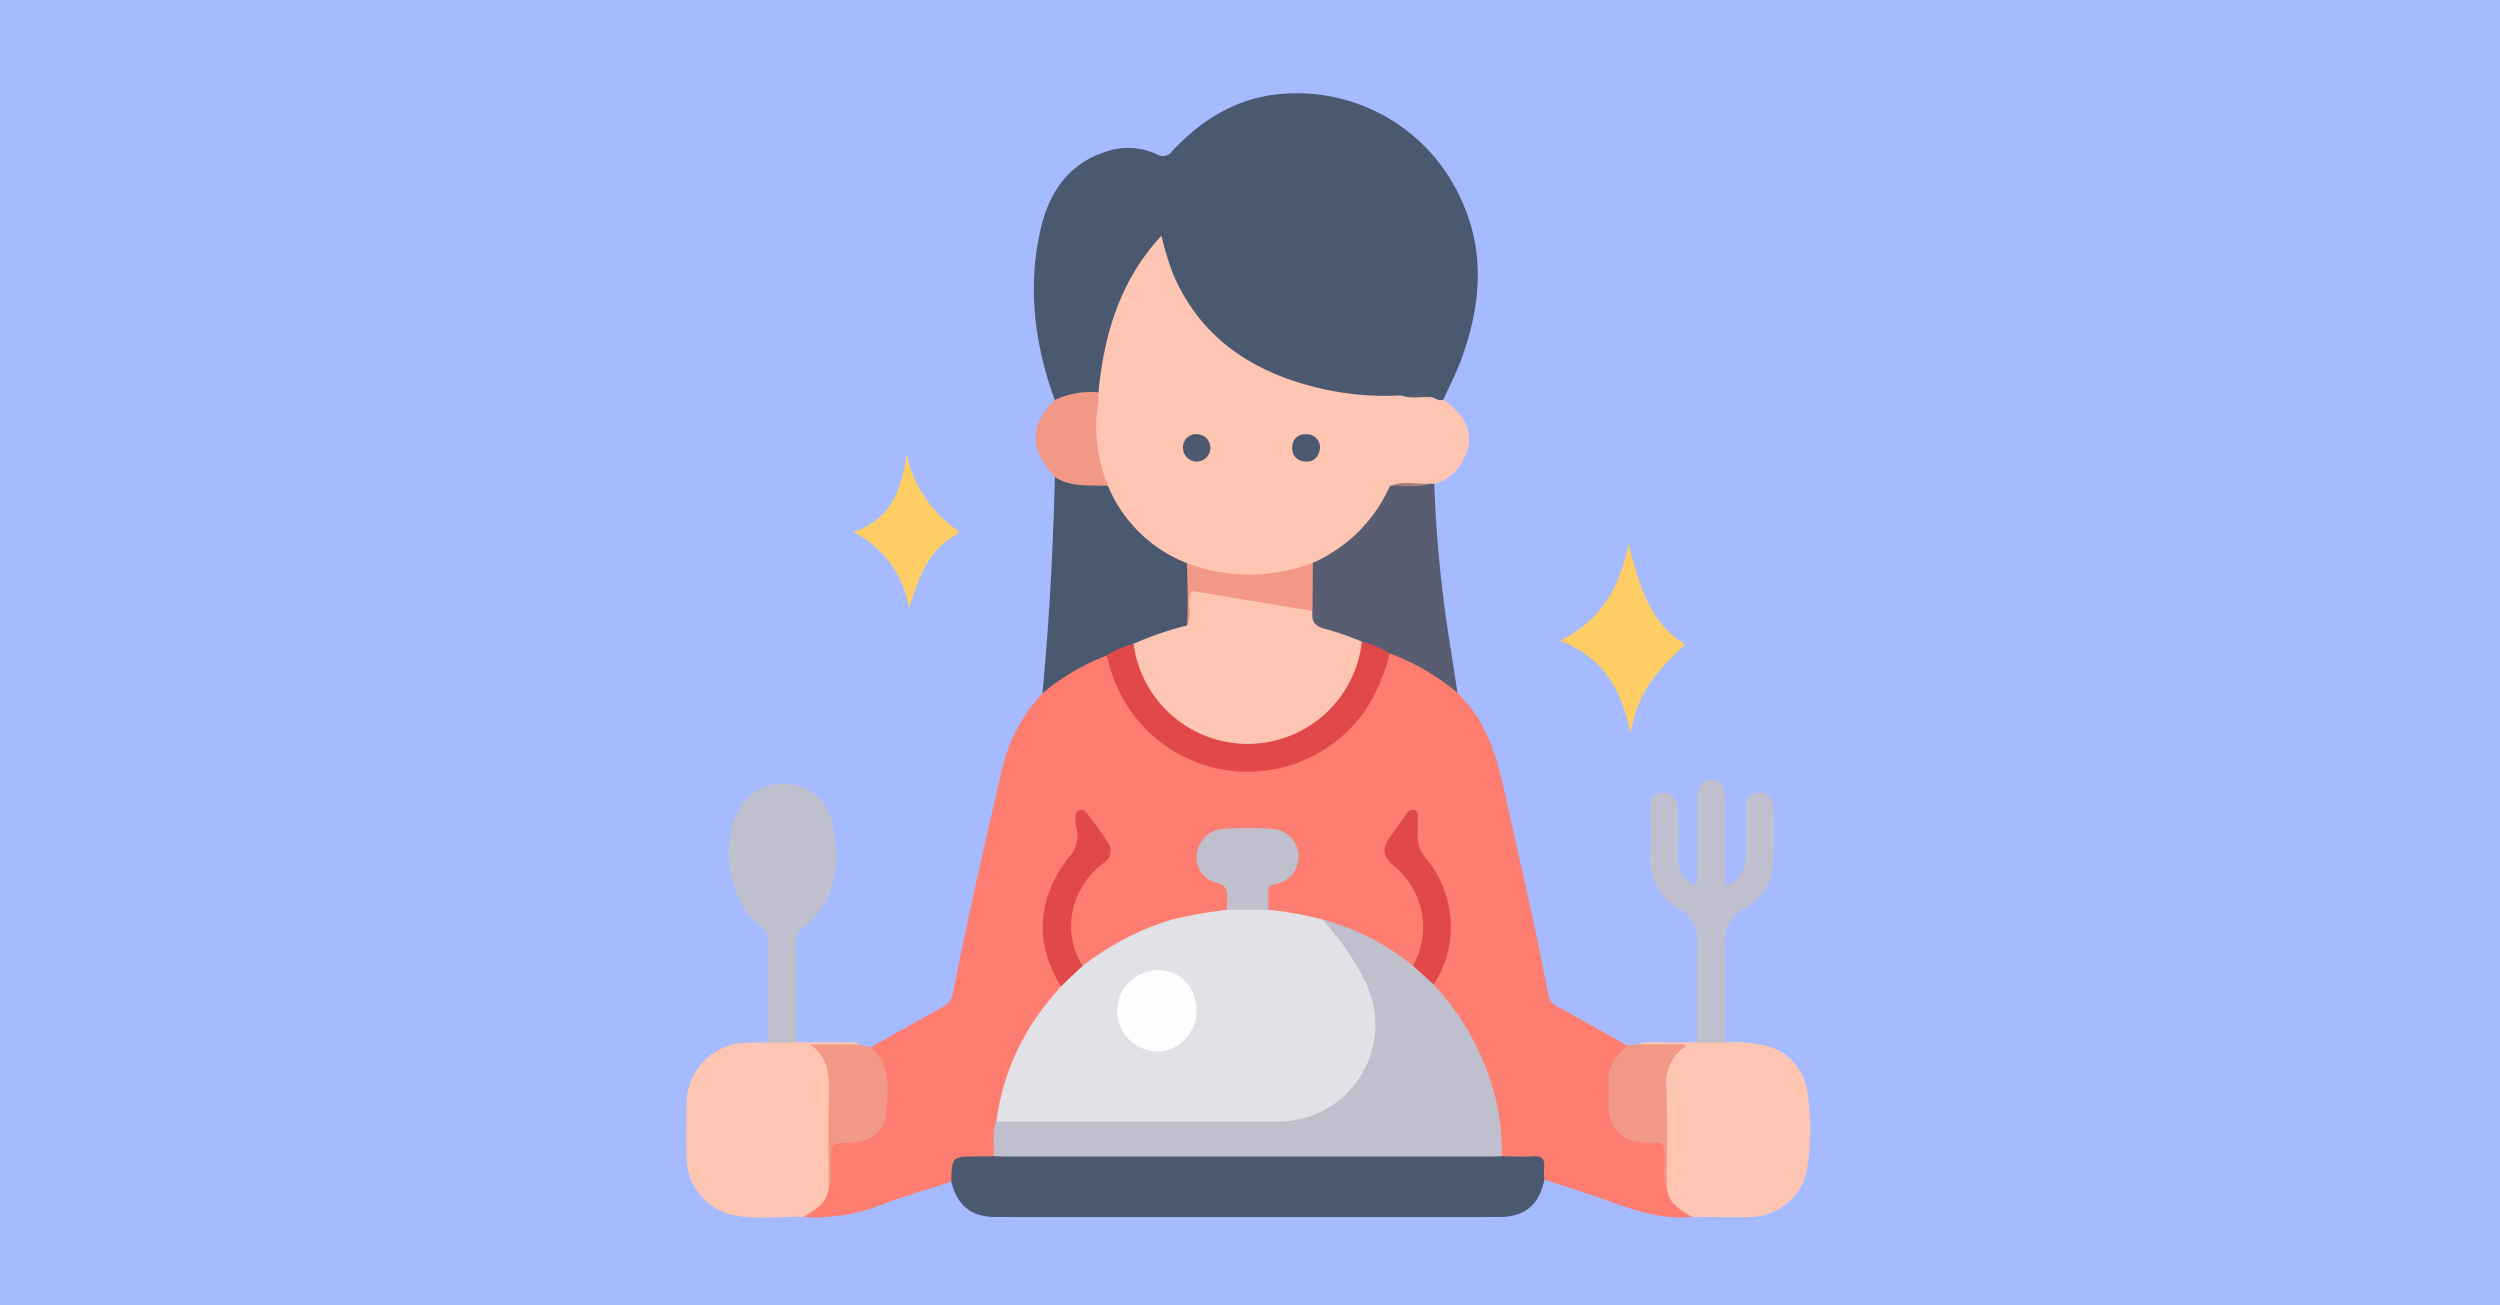 <svg xmlns="http://www.w3.org/2000/svg" xmlns:xlink="http://www.w3.org/1999/xlink" width="295" height="154" viewBox="0 0 295 154">
  <defs>
    <clipPath id="clip-path">
      <rect id="Rectángulo_38081" data-name="Rectángulo 38081" width="132.604" height="132.678" fill="none"/>
    </clipPath>
  </defs>
  <g id="_73" data-name="73" transform="translate(-180 -7006)">
    <rect id="Rectángulo_37925" data-name="Rectángulo 37925" width="295" height="154" transform="translate(180 7006)" fill="#a6bbff"/>
    <g id="Grupo_158950" data-name="Grupo 158950" transform="translate(261 7017)">
      <g id="Grupo_158949" data-name="Grupo 158949" clip-path="url(#clip-path)">
        <path id="Trazado_135929" data-name="Trazado 135929" d="M28.895,146.907c2.828-1.587,5.646-3.192,8.491-4.748a2.136,2.136,0,0,0,1.221-1.63c1.772-8.947,3.781-17.842,5.869-26.72a19.256,19.256,0,0,1,4.7-8.677,13.616,13.616,0,0,1,7.538-4.576c.683.4.66,1.167.871,1.792,2.294,6.821,7.861,11.376,15.028,11.68a16.028,16.028,0,0,0,14.348-7.09,17.675,17.675,0,0,0,2.485-5.456c.126-.428.116-.925.587-1.183a1.3,1.3,0,0,1,1.052.119,36.568,36.568,0,0,1,5.723,3.141,5.677,5.677,0,0,1,1.336,1.518c3.27,3.111,4.557,7.141,5.5,11.407,1.779,8.067,3.7,16.1,5.224,24.225a1.948,1.948,0,0,0,1.149,1.411c2.723,1.5,5.429,3.029,8.141,4.548.11.531-.239.867-.553,1.184a4.416,4.416,0,0,0-1.234,3.374c.018.914-.027,1.829.014,2.742a3.555,3.555,0,0,0,3.712,3.749c3.286.007,2.817.51,2.86,3.076a10.356,10.356,0,0,0,.1,2.318,3.955,3.955,0,0,0,2.187,3.031c.295.139.7.28.595.764-4.344.475-8.183-1.359-12.139-2.655q-2.653-.868-5.3-1.739a.852.852,0,0,1-.462-.906c.055-1.284-.706-1.451-1.742-1.422a7.168,7.168,0,0,1-2.685-.177c-.612-.391-.5-1.029-.521-1.605a27.46,27.46,0,0,0-6.516-16.938,4.533,4.533,0,0,1-1.223-1.947,5.259,5.259,0,0,1,.583-1.527c1.914-4.642,1.576-9.014-1.6-13.024a4.981,4.981,0,0,1-1.161-3.281,3.912,3.912,0,0,0-.31-2.333,12.806,12.806,0,0,0-2.673,3.939c-.313.836.286,1.476.866,2.022a9.551,9.551,0,0,1,2.746,3.713c.982,2.833,1.211,5.623-.679,8.229-.807.262-1.257-.372-1.784-.75a26.394,26.394,0,0,0-9.318-4.411,32.363,32.363,0,0,0-4.77-.8,1.956,1.956,0,0,1-1.35-.52,3.923,3.923,0,0,1-.255-2.4c.044-.719.57-.946,1.165-1.158,1.587-.568,2.392-1.68,2.25-3.011A2.977,2.977,0,0,0,76,121.489a29.317,29.317,0,0,0-5.329.018,2.962,2.962,0,0,0-2.852,2.673c-.153,1.338.666,2.454,2.227,3.036,1.33.5,1.556,1.249,1.026,3.416a1.873,1.873,0,0,1-1.451.645,27.622,27.622,0,0,0-14.253,5.458,2.059,2.059,0,0,1-1.468.627c-1.613-1.536-1.818-3.547-1.642-5.56a9.689,9.689,0,0,1,3.4-6.54c1.357-1.205,1.4-1.661.376-3.128-.523-.75-1.024-1.518-1.618-2.216-.175-.206-.381-.47-.681-.339-.281.124-.268.448-.268.723a2.2,2.2,0,0,0,.065.545,4.261,4.261,0,0,1-.954,3.841,14.1,14.1,0,0,0-2.73,5.627,12.669,12.669,0,0,0,1.071,7.88,6.692,6.692,0,0,1,.62,1.52,1.571,1.571,0,0,1-.55,1.063,28.356,28.356,0,0,0-7,15.167c-.364,1.284.195,2.685-.5,3.926a5.265,5.265,0,0,1-2.931.31c-1.093-.02-1.763.248-1.688,1.5a1.071,1.071,0,0,1-.453,1.073c-2.844.935-5.723,1.776-8.521,2.83a20.992,20.992,0,0,1-8.95,1.321c-.1-.486.3-.624.594-.764a3.969,3.969,0,0,0,2.186-3.035,26.624,26.624,0,0,0,.11-3.677c.061-1.351.278-1.584,1.6-1.662.408-.024.819,0,1.228-.026a3.654,3.654,0,0,0,3.73-3.733c.055-1.09.033-2.183,0-3.276a4.168,4.168,0,0,0-.906-2.524c-.3-.381-.734-.715-.6-1.3" transform="translate(-7.167 -34.316)" fill="#fe7d71"/>
        <path id="Trazado_135930" data-name="Trazado 135930" d="M64.8,36.206c-2.388-6.592-3.246-13.345-1.649-20.225C64.2,11.45,66.7,7.97,71.493,6.705a7.961,7.961,0,0,1,5.366.508,1.347,1.347,0,0,0,1.835-.424C81.981,3.3,85.857.8,90.705.176a21.227,21.227,0,0,1,21.914,12.059c3.076,6.436,2.487,12.873.1,19.313-.586,1.579-1.371,3.084-2.064,4.624-.5.434-1.006.143-1.509.007a13.214,13.214,0,0,0-3.3-.17A37.4,37.4,0,0,1,94.956,34.9c-8.745-2.386-15.009-7.413-17.536-16.431-.059-.21-.071-.457-.411-.574A16.457,16.457,0,0,0,73.9,22.31a32.674,32.674,0,0,0-3.3,10.568,5.277,5.277,0,0,1-.659,2.619c-1.718.217-3.419.556-5.145.708" transform="translate(-21.342 0)" fill="#4a5870"/>
        <path id="Trazado_135931" data-name="Trazado 135931" d="M112.894,44.624c.452.137.863.469,1.382.3,3.034,2.085,3.812,4.533,2.262,7.275a5.4,5.4,0,0,1-3.331,2.647,1.618,1.618,0,0,1-.615.305c-1.378.195-2.787-.183-4.15.232a14.72,14.72,0,0,0-1.938,2.949,17.4,17.4,0,0,1-7.764,6.228,20.344,20.344,0,0,1-14.621.072,17.283,17.283,0,0,1-9.861-9.655A18.853,18.853,0,0,1,73,46a3.749,3.749,0,0,1,.573-1.944c.689-6.8,2.486-13.153,7.443-18.493A34.166,34.166,0,0,0,82.4,30.116c3.094,7.2,8.815,11.191,16.155,13.165a33.779,33.779,0,0,0,10.711,1.127c1.194.316,2.429-.072,3.625.216" transform="translate(-24.964 -8.752)" fill="#fec6b2"/>
        <path id="Trazado_135932" data-name="Trazado 135932" d="M47.525,193.527c.077-2.976.077-2.975,3.084-2.978.63,0,1.261-.018,1.891-.027a3.1,3.1,0,0,1,1.98-.4q28.021-.008,56.042,0a3.109,3.109,0,0,1,1.981.4c1.175.01,2.356.093,3.524.007,1.1-.08,1.606.239,1.442,1.405a7.751,7.751,0,0,0,.036,1.35c-.6,2.988-2.309,4.415-5.345,4.415q-29.674.007-59.349,0c-2.919,0-4.581-1.328-5.285-4.173" transform="translate(-16.271 -65.089)" fill="#4a5870"/>
        <path id="Trazado_135933" data-name="Trazado 135933" d="M16.79,187.12c-.14,1.912-1.574,2.726-3.007,3.541-2.825-.068-5.679.375-8.471-.253a7.007,7.007,0,0,1-5.3-6.687c-.024-2.058-.008-4.118,0-6.176a7.223,7.223,0,0,1,7.31-7.439c.777-.022,1.555-.015,2.333-.021a3.253,3.253,0,0,1,3.318-.023c1.991.006,3.983,0,5.975.024.485.005,1-.133,1.436.229-.817.746-1.824.395-2.752.45a10.761,10.761,0,0,1-2.527-.1c1.766,1.1,2.092,2.646,2.113,4.441.047,4.014-.318,8.009-.425,12.014" transform="translate(0 -58.072)" fill="#fec6b2"/>
        <path id="Trazado_135934" data-name="Trazado 135934" d="M177.023,190.662c-1.429-.817-2.869-1.627-3-3.542a.883.883,0,0,1-.109-.39c.116-3.88-.428-7.739-.324-11.624.049-1.792.351-3.336,2.066-4.408a34.374,34.374,0,0,1-3.986.06,1.429,1.429,0,0,1-1.242-.443c1.6-.52,3.238-.115,4.854-.226.77-.053,1.545-.016,2.319-.021a3.243,3.243,0,0,1,3.314.015,17.254,17.254,0,0,1,4.758.366,6.573,6.573,0,0,1,4.977,5.623,29.254,29.254,0,0,1-.151,9.407,6.988,6.988,0,0,1-6.479,5.2c-2.33.045-4.661-.007-6.993-.016" transform="translate(-58.347 -58.072)" fill="#fec6b2"/>
        <path id="Trazado_135935" data-name="Trazado 135935" d="M71.605,69.866a16.679,16.679,0,0,0,9.321,9.127,1.851,1.851,0,0,1,.437,1.256c-.034,1.943.079,3.89-.133,5.827-.256.641-.881.727-1.425.921-1.665.593-3.369,1.075-5.006,1.745-1.17.312-2.176,1.1-3.428,1.181a26.213,26.213,0,0,0-7.489,4.432c.8-8.49,1.258-17,1.464-25.523.633-.245,1.152.153,1.7.325a9.764,9.764,0,0,0,3.118.347,2.55,2.55,0,0,1,1.44.362" transform="translate(-21.871 -23.539)" fill="#4a5870"/>
        <path id="Trazado_135936" data-name="Trazado 135936" d="M112.175,79.406a17.863,17.863,0,0,0,9.093-9.061c1.54-.4,3.134.1,4.674-.281l.56.017a156.124,156.124,0,0,0,2.018,19.951c.247,1.571.481,3.144.72,4.716a26.244,26.244,0,0,0-8-4.648c-1.265-.076-2.282-.89-3.482-1.161-1.338-.419-2.624-.979-3.979-1.353-1.829-.5-1.931-.687-1.982-2.663-.067-1.324-.036-2.646-.03-3.968a2.191,2.191,0,0,1,.412-1.549" transform="translate(-38.26 -23.988)" fill="#585d71"/>
        <path id="Trazado_135937" data-name="Trazado 135937" d="M15.571,154.392l-3.318.022c0-3.979-.017-7.959,0-11.939a1.855,1.855,0,0,0-.815-1.714c-3.919-2.946-5-9.915-2.5-14.084a5.881,5.881,0,0,1,6.132-2.732,5.765,5.765,0,0,1,4.8,4.87c.931,4.659.464,9.031-3.719,12.2a1.622,1.622,0,0,0-.61,1.442c.024,3.979.024,7.959.033,11.938" transform="translate(-2.601 -42.401)" fill="#bfbfcd"/>
        <path id="Trazado_135938" data-name="Trazado 135938" d="M181.761,154.175l-3.314-.015c0-4.074-.007-8.149.022-12.222a3.7,3.7,0,0,0-1.941-3.392,6.628,6.628,0,0,1-3.611-6.424c.089-1.827.031-3.662.011-5.493-.012-1.019.161-1.84,1.43-1.881,1.144-.037,1.828.573,1.86,1.86.049,1.968.045,3.937.01,5.9a3.193,3.193,0,0,0,2,3.122c.4-.379.224-.813.226-1.188.018-3.067,0-6.134.015-9.2.007-1.319.66-2.1,1.67-2.091s1.614.783,1.619,2.127c.013,3.159,0,6.317.013,9.476,0,.293-.17.706.213.855.349.137.556-.226.792-.422a4.006,4.006,0,0,0,1.436-3.27c0-1.831.013-3.662,0-5.493-.009-.952.289-1.589,1.357-1.681a1.541,1.541,0,0,1,1.892,1.514,58.315,58.315,0,0,1-.069,7.129,6.318,6.318,0,0,1-3.329,4.936,4.449,4.449,0,0,0-2.316,4.315c.059,3.845.018,7.69.018,11.536" transform="translate(-59.197 -42.164)" fill="#bfbfcd"/>
        <path id="Trazado_135939" data-name="Trazado 135939" d="M156.747,92.277c4.779-2.338,7.07-6.263,8.091-11.451,1.238,4.745,2.352,9.259,6.685,11.908-4.159,3.784-5.622,6.109-6.467,10.477-.988-5.151-3.251-9.007-8.309-10.933" transform="translate(-53.665 -27.672)" fill="#fece64"/>
        <path id="Trazado_135940" data-name="Trazado 135940" d="M168.717,170.675h5.729c.026.135.073.255.049.272a5.107,5.107,0,0,0-2.224,4.922c.16,3.864.042,7.741.04,11.612-.535-1.085-.2-2.24-.241-3.36-.064-1.855-.019-1.888-1.855-1.85-1.755.036-3.257-.346-4.18-2.024a4.139,4.139,0,0,1-.579-2.077c.012-1.053.062-2.11-.011-3.159-.131-1.875,1.07-3.02,2.183-4.229l1.086-.108" transform="translate(-56.64 -58.433)" fill="#f19986"/>
        <path id="Trazado_135941" data-name="Trazado 135941" d="M24.38,187.483c0-3.735-.094-7.472.024-11.2.071-2.219-.18-4.163-2.236-5.6h5.8l1.347.348c2.631,2.206,2.023,5.212,1.784,8.005-.174,2.042-1.937,3.205-4.106,3.232-2.362.028-2.33.029-2.377,2.419-.018.933.276,1.906-.239,2.8" transform="translate(-7.59 -58.434)" fill="#f19986"/>
        <path id="Trazado_135942" data-name="Trazado 135942" d="M36.237,64.7a14.517,14.517,0,0,0,5.74,8.838c.3.232.635.465.034.779-3.03,1.582-4.1,4.516-5.12,7.477-.088.255-.185.508-.4,1.088a12.032,12.032,0,0,0-6.555-8.941c4.5-1.517,5.7-5.029,6.3-9.241" transform="translate(-10.25 -22.149)" fill="#fece64"/>
        <path id="Trazado_135943" data-name="Trazado 135943" d="M71.17,64.7c-2.129-.09-4.323.217-6.259-1.033-2.472-2.719-2.932-4.882-1.474-7.308a15.268,15.268,0,0,1,1.457-1.78,9.858,9.858,0,0,1,5.149-.9c.08,1.312-.281,2.587-.265,3.906A19.429,19.429,0,0,0,71.17,64.7" transform="translate(-21.436 -18.376)" fill="#f19986"/>
        <path id="Trazado_135944" data-name="Trazado 135944" d="M55.613,171.251a27.965,27.965,0,0,1,6.581-14.714c.349-.415.692-.835,1.038-1.252a5.158,5.158,0,0,1,2.558-2.407,32.543,32.543,0,0,1,10.471-5.447,53.92,53.92,0,0,1,6.566-1.171,6.118,6.118,0,0,1,4.884,0,41.465,41.465,0,0,1,6.353,1.133c4.384,2.817,7.518,10.267,6.358,15.111a11.751,11.751,0,0,1-11.167,9.117c-10.744.105-21.491.037-32.237.026a1.732,1.732,0,0,1-1.405-.4" transform="translate(-19.04 -49.901)" fill="#e2e1e7"/>
        <path id="Trazado_135945" data-name="Trazado 135945" d="M55.434,172.106q16.678,0,33.356,0a11.44,11.44,0,0,0,10.263-16.334,31.462,31.462,0,0,0-5.168-7.525,28.463,28.463,0,0,1,10.7,5.465,3.814,3.814,0,0,1,2.446,2.224,30.583,30.583,0,0,1,7.625,14.831,31.5,31.5,0,0,1,.433,5.42c-.548.015-1.1.042-1.645.043q-28.356,0-56.711,0c-.548,0-1.1-.028-1.646-.042.185-1.355-.235-2.761.345-4.083" transform="translate(-18.861 -50.755)" fill="#bfbfcd"/>
        <path id="Trazado_135946" data-name="Trazado 135946" d="M105.474,98.415a11.041,11.041,0,0,1,3.274,1.392,21.942,21.942,0,0,1-2.962,6.835,16.9,16.9,0,0,1-30.3-6.221,1.237,1.237,0,0,0-.211-.343,11.49,11.49,0,0,1,3.25-1.408c.542.45.562,1.127.736,1.73a13.21,13.21,0,0,0,25.239.83c.339-.934.307-2,.979-2.815" transform="translate(-25.77 -33.694)" fill="#e14949"/>
        <path id="Trazado_135947" data-name="Trazado 135947" d="M100.015,141.5H95.13c0-.32-.028-.643,0-.961.1-1.146.073-2.025-1.472-2.289a3.046,3.046,0,0,1-2.1-3.184,3.328,3.328,0,0,1,3.13-3.118,44.374,44.374,0,0,1,5.765,0,3.276,3.276,0,0,1,.376,6.507c-.644.134-.843.381-.818.984.03.686,0,1.374,0,2.06" transform="translate(-31.343 -45.144)" fill="#bfbfcd"/>
        <path id="Trazado_135948" data-name="Trazado 135948" d="M68.64,147l-2.558,2.407c-3.151-5.017-2.828-10.441.957-15.262a3.618,3.618,0,0,0,.842-3.552,4.159,4.159,0,0,1-.089-1.088.771.771,0,0,1,.5-.877c.429-.139.708.137.925.433.81,1.1,1.641,2.192,2.383,3.339a1.655,1.655,0,0,1-.439,2.425,9.487,9.487,0,0,0-3.856,6.684A8.721,8.721,0,0,0,68.64,147" transform="translate(-21.89 -44.026)" fill="#e14949"/>
        <path id="Trazado_135949" data-name="Trazado 135949" d="M131.051,149.2l-2.447-2.224a9.3,9.3,0,0,0-2.329-11.851c-1.308-1.217-1.342-1.97-.3-3.435.606-.856,1.232-1.7,1.816-2.567.256-.381.545-.645,1.007-.51s.376.569.38.923c.007.594.034,1.192-.018,1.783a4.156,4.156,0,0,0,1.175,3.232,12.513,12.513,0,0,1,.719,14.649" transform="translate(-42.878 -44.022)" fill="#e14949"/>
        <path id="Trazado_135950" data-name="Trazado 135950" d="M131.819,54.4c-1.206-.107-2.438.231-3.624-.216,1.208.07,2.443-.316,3.624.216" transform="translate(-43.89 -18.526)" fill="#585d71"/>
        <path id="Trazado_135951" data-name="Trazado 135951" d="M104.66,84.269q-.02,2.876-.039,5.752a2.806,2.806,0,0,1-1.74.019c-3.451-.586-6.917-1.068-10.365-1.67-1.973-.345-1.946-.332-2.039,1.632-.028.593.3,1.4-.661,1.656.152-2.452.049-4.9-.017-7.354a20.853,20.853,0,0,0,14.861-.035" transform="translate(-30.744 -28.851)" fill="#f19986"/>
        <path id="Trazado_135952" data-name="Trazado 135952" d="M90.764,61.178A1.616,1.616,0,1,1,89.1,62.831a1.543,1.543,0,0,1,1.663-1.653" transform="translate(-30.505 -20.945)" fill="#4c5970"/>
        <path id="Trazado_135953" data-name="Trazado 135953" d="M111.978,62.784c-.11,1.075-.71,1.677-1.7,1.628A1.53,1.53,0,0,1,108.7,62.7a1.487,1.487,0,0,1,1.624-1.5,1.55,1.55,0,0,1,1.652,1.58" transform="translate(-37.214 -20.954)" fill="#4b5970"/>
        <path id="Trazado_135954" data-name="Trazado 135954" d="M130.9,70.016c-1.529.575-3.121.1-4.674.281,1.522-.7,3.117-.182,4.674-.281" transform="translate(-43.214 -23.94)" fill="#aa7d7c"/>
        <path id="Trazado_135955" data-name="Trazado 135955" d="M86.534,93.408c.6-1.016.17-2.126.289-3.186.051-.453-.053-.948.714-.818,4.515.764,9.035,1.5,13.553,2.254a1.052,1.052,0,0,1,.249.114c-.145,1.156.271,1.748,1.5,2.03a37.87,37.87,0,0,1,4.325,1.52,13.567,13.567,0,0,1-26.657,1.732c-.124-.486-.2-.984-.3-1.478a37.975,37.975,0,0,1,6.322-2.169" transform="translate(-27.462 -30.602)" fill="#fec6b2"/>
        <path id="Trazado_135956" data-name="Trazado 135956" d="M86.645,162.289c-.01,2.471-2.329,4.86-4.731,4.652a4.784,4.784,0,0,1,.224-9.565c2.672.011,4.518,2.022,4.507,4.913" transform="translate(-26.458 -53.881)" fill="#fefefe"/>
      </g>
    </g>
  </g>
</svg>
